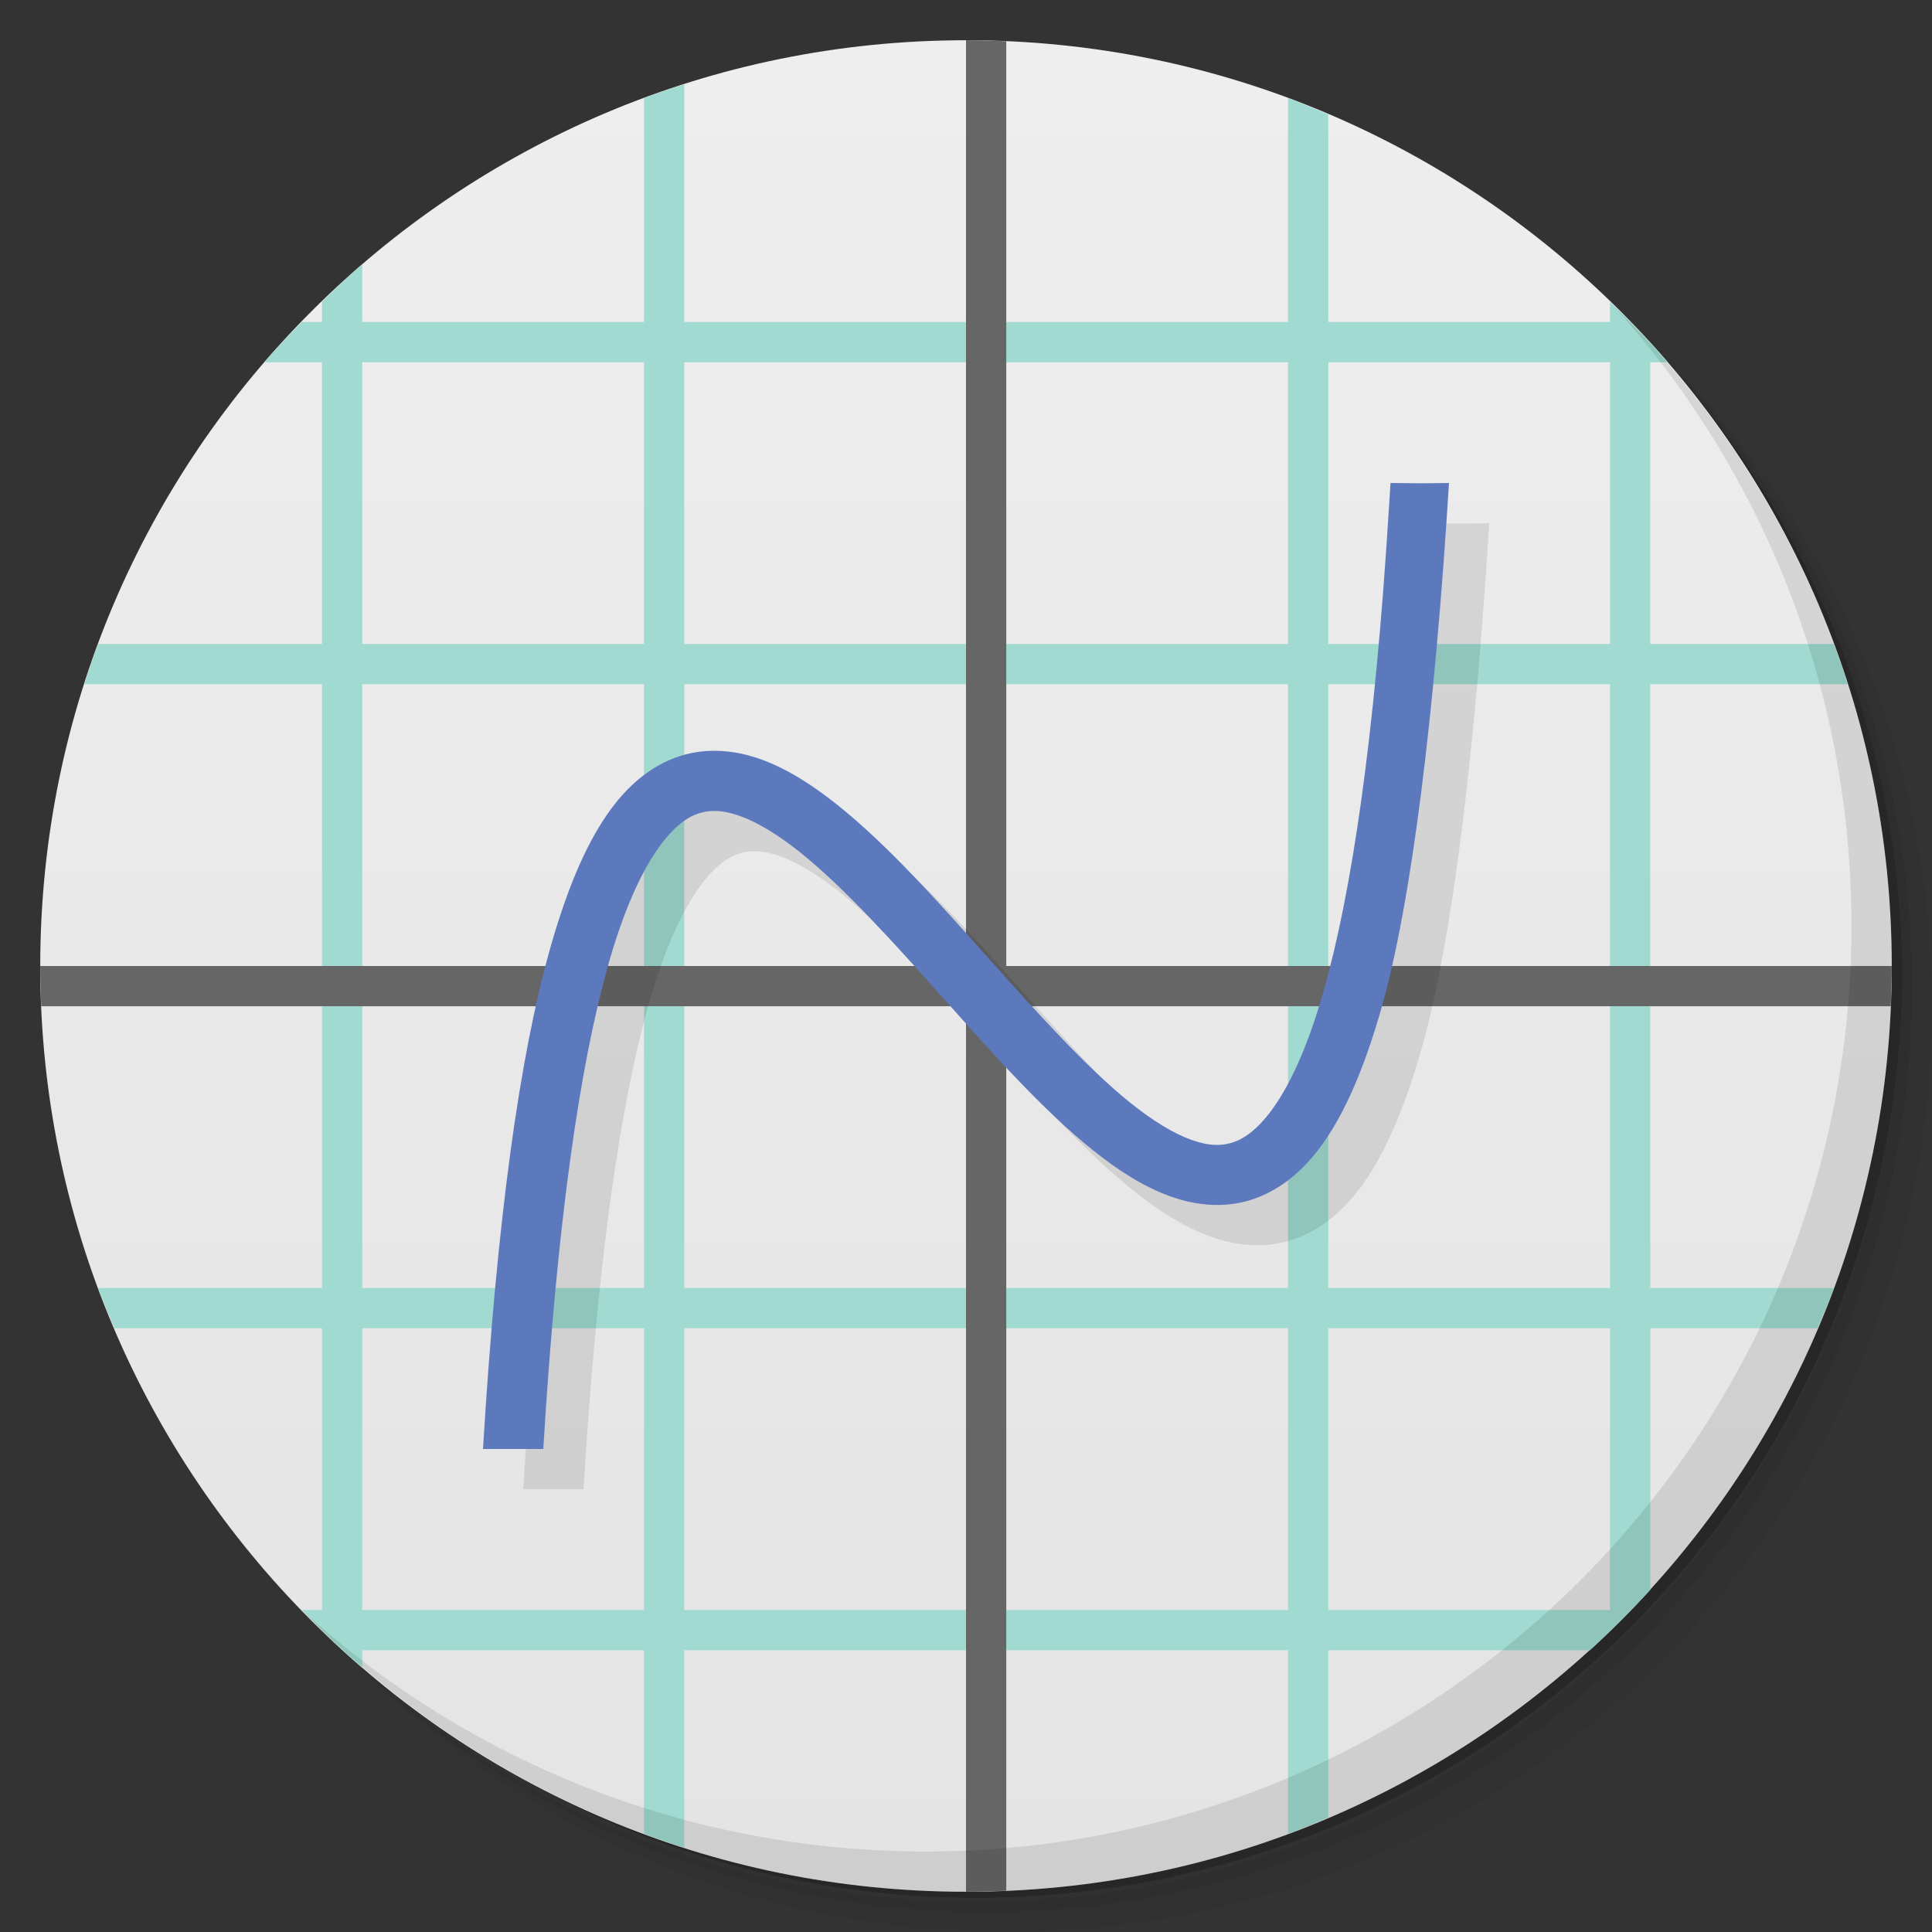 <?xml version="1.0" encoding="UTF-8" standalone="no"?>
<svg
   xmlns:dc="http://purl.org/dc/elements/1.1/"
   xmlns:cc="http://creativecommons.org/ns#"
   xmlns:rdf="http://www.w3.org/1999/02/22-rdf-syntax-ns#"
   xmlns:svg="http://www.w3.org/2000/svg"
   xmlns="http://www.w3.org/2000/svg"
   xmlns:sodipodi="http://sodipodi.sourceforge.net/DTD/sodipodi-0.dtd"
   xmlns:inkscape="http://www.inkscape.org/namespaces/inkscape"
   viewBox="0 0 48 48"
   id="svg2"
   version="1.1"
   inkscape:version="0.91 r13725"
   width="100%"
   height="100%"
   sodipodi:docname="kmplot.svg">
  <rect x="0" y="0" width="48" height="48" fill="#333333" stroke="none"/>
  <sodipodi:namedview
     pagecolor="#ffffff"
     bordercolor="#666666"
     borderopacity="1"
     objecttolerance="10"
     gridtolerance="10"
     guidetolerance="10"
     inkscape:pageopacity="0"
     inkscape:pageshadow="2"
     inkscape:window-width="1366"
     inkscape:window-height="713"
     id="namedview59"
     showgrid="false"
     showguides="false"
     inkscape:guide-bbox="true"
     inkscape:zoom="16"
     inkscape:cx="19.168835"
     inkscape:cy="13.397709"
     inkscape:window-x="0"
     inkscape:window-y="28"
     inkscape:window-maximized="1"
     inkscape:current-layer="svg2">
    <inkscape:grid
       type="xygrid"
       id="grid3038" />
  </sodipodi:namedview>
  <defs
     id="defs4">
    <linearGradient
       id="linearGradient3764"
       x1="1"
       x2="47"
       gradientUnits="userSpaceOnUse"
       gradientTransform="matrix(0,-1,1,0,-1.5e-6,48)">
      <stop
         stop-color="#e4e4e4"
         stop-opacity="1"
         id="stop7" />
      <stop
         offset="1"
         stop-color="#eee"
         stop-opacity="1"
         id="stop9" />
    </linearGradient>
  </defs>
  <g
     id="g21">
    <path
       d="m 36.31 5 c 5.859 4.062 9.688 10.831 9.688 18.5 c 0 12.426 -10.07 22.5 -22.5 22.5 c -7.669 0 -14.438 -3.828 -18.5 -9.688 c 1.037 1.822 2.306 3.499 3.781 4.969 c 4.085 3.712 9.514 5.969 15.469 5.969 c 12.703 0 23 -10.298 23 -23 c 0 -5.954 -2.256 -11.384 -5.969 -15.469 c -1.469 -1.475 -3.147 -2.744 -4.969 -3.781 z m 4.969 3.781 c 3.854 4.113 6.219 9.637 6.219 15.719 c 0 12.703 -10.297 23 -23 23 c -6.081 0 -11.606 -2.364 -15.719 -6.219 c 4.16 4.144 9.883 6.719 16.219 6.719 c 12.703 0 23 -10.298 23 -23 c 0 -6.335 -2.575 -12.06 -6.719 -16.219 z"
       opacity="0.05"
       id="path23" />
    <path
       d="m 41.28 8.781 c 3.712 4.085 5.969 9.514 5.969 15.469 c 0 12.703 -10.297 23 -23 23 c -5.954 0 -11.384 -2.256 -15.469 -5.969 c 4.113 3.854 9.637 6.219 15.719 6.219 c 12.703 0 23 -10.298 23 -23 c 0 -6.081 -2.364 -11.606 -6.219 -15.719 z"
       opacity="0.1"
       id="path25" />
    <path
       d="m 31.25 2.375 c 8.615 3.154 14.75 11.417 14.75 21.13 c 0 12.426 -10.07 22.5 -22.5 22.5 c -9.708 0 -17.971 -6.135 -21.12 -14.75 a 23 23 0 0 0 44.875 -7 a 23 23 0 0 0 -16 -21.875 z"
       opacity="0.2"
       id="path27" />
  </g>
  <g
     id="g29">
    <path
       d="m 24 1 c 12.703 0 23 10.297 23 23 c 0 12.703 -10.297 23 -23 23 -12.703 0 -23 -10.297 -23 -23 0 -12.703 10.297 -23 23 -23 z"
       fill="url(#linearGradient3764)"
       fill-opacity="1"
       id="path31" />
  </g>
  <g
     id="g33" />
  <path
     inkscape:connector-curvature="0"
     style="fill:#a0dad0;fill-opacity:1"
     d="m 24,1 0,7 -7,0 0,-5.906 C 16.663,2.201 16.33,2.315 16,2.438 L 16,8 9,8 9,6.562 C 8.654,6.86 8.327,7.182 8,7.5 L 8,8 7.5,8 C 7.182,8.327 6.86,8.654 6.562,9 L 8,9 8,16 2.438,16 C 2.315,16.33 2.201,16.663 2.094,17 L 8,17 8,24 1,24 c 0,0.334 0.017,0.669 0.031,1 L 8,25 8,32 2.438,32 c 0.127,0.342 0.264,0.666 0.406,1 L 8,33 8,40 7.5,40 c 0.481,0.496 0.976,0.986 1.5,1.438 L 9,41 l 7,0 0,4.562 c 0.33,0.123 0.663,0.236 1,0.344 L 17,41 l 7,0 0,6 c 0.334,0 0.669,-0.017 1,-0.031 L 25,41 l 7,0 0,4.562 c 0.342,-0.127 0.666,-0.264 1,-0.406 L 33,41 l 6.5,0 c 0.522,-0.476 1.024,-0.978 1.5,-1.5 l 0,-6.5 4.156,0 c 0.142,-0.334 0.279,-0.658 0.406,-1 L 41,32 l 0,-7 5.969,0 C 46.983,24.669 47,24.334 47,24 l -6,0 0,-7 4.906,0 C 45.799,16.663 45.685,16.33 45.562,16 L 41,16 41,9 41.438,9 C 40.986,8.476 40.496,7.981 40,7.5 L 40,8 33,8 33,2.844 C 32.666,2.701 32.342,2.564 32,2.438 L 32,8 25,8 25,1.031 C 24.669,1.017 24.334,1 24,1 z m -15,8 7,0 0,7 -7,0 0,-7 z m 8,0 7,0 0,7 -7,0 0,-7 z m 8,0 7,0 0,7 -7,0 0,-7 z m 8,0 7,0 0,7 -7,0 0,-7 z m -24,8 7,0 0,7 -7,0 0,-7 z m 8,0 7,0 0,7 -7,0 0,-7 z m 8,0 7,0 0,7 -7,0 0,-7 z m 8,0 7,0 0,7 -7,0 0,-7 z m -24,8 7,0 0,7 -7,0 0,-7 z m 8,0 7,0 0,7 -7,0 0,-7 z m 8,0 7,0 0,7 -7,0 0,-7 z m 8,0 7,0 0,7 -7,0 0,-7 z m -24,8 7,0 0,7 -7,0 0,-7 z m 8,0 7,0 0,7 -7,0 0,-7 z m 8,0 7,0 0,7 -7,0 0,-7 z m 8,0 7,0 0,7 -7,0 0,-7 z"
     id="path31-6" />
  <path
     inkscape:connector-curvature="0"
     style="fill:#666666"
     d="m 24,1 0,23 -23,0 c 0,0.335 0.011,0.668 0.025,1 L 24,25 24,47 c 0.335,0 0.668,-0.011 1,-0.025 L 25,25 46.975,25 C 46.989,24.668 47,24.335 47,24 L 25,24 25,1.025 C 24.668,1.011 24.335,1 24,1 Z"
     id="path31-8" />
  <g
     id="g55">
    <path
       d="m 40.03 7.531 c 3.712 4.084 5.969 9.514 5.969 15.469 0 12.703 -10.297 23 -23 23 c -5.954 0 -11.384 -2.256 -15.469 -5.969 4.178 4.291 10.01 6.969 16.469 6.969 c 12.703 0 23 -10.298 23 -23 0 -6.462 -2.677 -12.291 -6.969 -16.469 z"
       opacity="0.1"
       id="path57" />
  </g>
  <g
     id="g5322">
    <path
       style="color:#000000;font-style:normal;font-variant:normal;font-weight:normal;font-stretch:normal;font-size:medium;line-height:normal;font-family:sans-serif;text-indent:0;text-align:start;text-decoration:none;text-decoration-line:none;text-decoration-style:solid;text-decoration-color:#000000;letter-spacing:normal;word-spacing:normal;text-transform:none;direction:ltr;block-progression:tb;writing-mode:lr-tb;baseline-shift:baseline;text-anchor:start;white-space:normal;clip-rule:nonzero;display:inline;overflow:visible;visibility:visible;opacity:1;isolation:auto;mix-blend-mode:normal;color-interpolation:sRGB;color-interpolation-filters:linearRGB;solid-color:#000000;solid-opacity:1;fill:#000000;fill-opacity:0.098;fill-rule:evenodd;stroke:none;stroke-width:1.5;stroke-linecap:butt;stroke-linejoin:miter;stroke-miterlimit:4;stroke-dasharray:none;stroke-dashoffset:0;stroke-opacity:1;color-rendering:auto;image-rendering:auto;shape-rendering:auto;text-rendering:auto;enable-background:accumulate"
       d="m 35.547,13 -0.045,0.703 c -0.348,5.624 -0.919,9.48 -1.629,11.959 -0.71,2.479 -1.555,3.468 -2.193,3.703 -0.319,0.118 -0.648,0.109 -1.084,-0.047 -0.436,-0.155 -0.954,-0.472 -1.504,-0.912 -1.099,-0.881 -2.321,-2.241 -3.555,-3.623 -1.233,-1.382 -2.477,-2.784 -3.734,-3.787 -0.629,-0.501 -1.264,-0.909 -1.938,-1.145 -0.674,-0.235 -1.414,-0.284 -2.105,-0.02 -1.383,0.528 -2.336,2.057 -3.094,4.74 C 13.908,27.256 13.344,31.295 13,37 l 1.498,0 c 0.341,-5.647 0.906,-9.522 1.611,-12.02 0.705,-2.497 1.549,-3.505 2.186,-3.748 0.318,-0.121 0.643,-0.114 1.076,0.037 0.433,0.151 0.948,0.461 1.496,0.898 1.096,0.874 2.318,2.232 3.551,3.613 1.233,1.382 2.478,2.789 3.736,3.797 0.629,0.504 1.264,0.912 1.938,1.152 0.674,0.24 1.413,0.297 2.107,0.041 1.388,-0.512 2.351,-2.03 3.115,-4.697 C 36.078,23.407 36.648,18.682 37,13 c -1.011,0.015 -1,0 -1.453,0 z"
       id="path4217"
       inkscape:connector-curvature="0"
       sodipodi:nodetypes="ccsssssssssccssssssssscc" />
    <path
       sodipodi:nodetypes="ccsssssssssccssssssssscc"
       inkscape:connector-curvature="0"
       id="path4209"
       d="m 34.547,12 -0.045,0.703 c -0.348,5.624 -0.919,9.48 -1.629,11.959 -0.71,2.479 -1.555,3.468 -2.193,3.703 -0.319,0.118 -0.648,0.109 -1.084,-0.047 -0.436,-0.155 -0.954,-0.472 -1.504,-0.912 -1.099,-0.881 -2.321,-2.241 -3.555,-3.623 -1.233,-1.382 -2.477,-2.784 -3.734,-3.787 -0.629,-0.501 -1.264,-0.909 -1.938,-1.145 -0.674,-0.235 -1.414,-0.284 -2.105,-0.02 -1.383,0.528 -2.336,2.057 -3.094,4.74 C 12.908,26.256 12.344,30.295 12,36 l 1.498,0 c 0.341,-5.647 0.906,-9.522 1.611,-12.02 0.705,-2.497 1.549,-3.505 2.186,-3.748 0.318,-0.121 0.643,-0.114 1.076,0.037 0.433,0.151 0.948,0.461 1.496,0.898 1.096,0.874 2.318,2.232 3.551,3.613 1.233,1.382 2.478,2.789 3.736,3.797 0.629,0.504 1.264,0.912 1.938,1.152 0.674,0.24 1.413,0.297 2.107,0.041 1.388,-0.512 2.351,-2.03 3.115,-4.697 C 35.078,22.407 35.648,17.682 36,12 c -1.011,0.015 -1,0 -1.453,0 z"
       style="color:#000000;font-style:normal;font-variant:normal;font-weight:normal;font-stretch:normal;font-size:medium;line-height:normal;font-family:sans-serif;text-indent:0;text-align:start;text-decoration:none;text-decoration-line:none;text-decoration-style:solid;text-decoration-color:#000000;letter-spacing:normal;word-spacing:normal;text-transform:none;direction:ltr;block-progression:tb;writing-mode:lr-tb;baseline-shift:baseline;text-anchor:start;white-space:normal;clip-rule:nonzero;display:inline;overflow:visible;visibility:visible;opacity:1;isolation:auto;mix-blend-mode:normal;color-interpolation:sRGB;color-interpolation-filters:linearRGB;solid-color:#000000;solid-opacity:1;fill:#5d79be;fill-opacity:1;fill-rule:evenodd;stroke:none;stroke-width:1.5;stroke-linecap:butt;stroke-linejoin:miter;stroke-miterlimit:4;stroke-dasharray:none;stroke-dashoffset:0;stroke-opacity:1;color-rendering:auto;image-rendering:auto;shape-rendering:auto;text-rendering:auto;enable-background:accumulate" />
  </g>
</svg>
